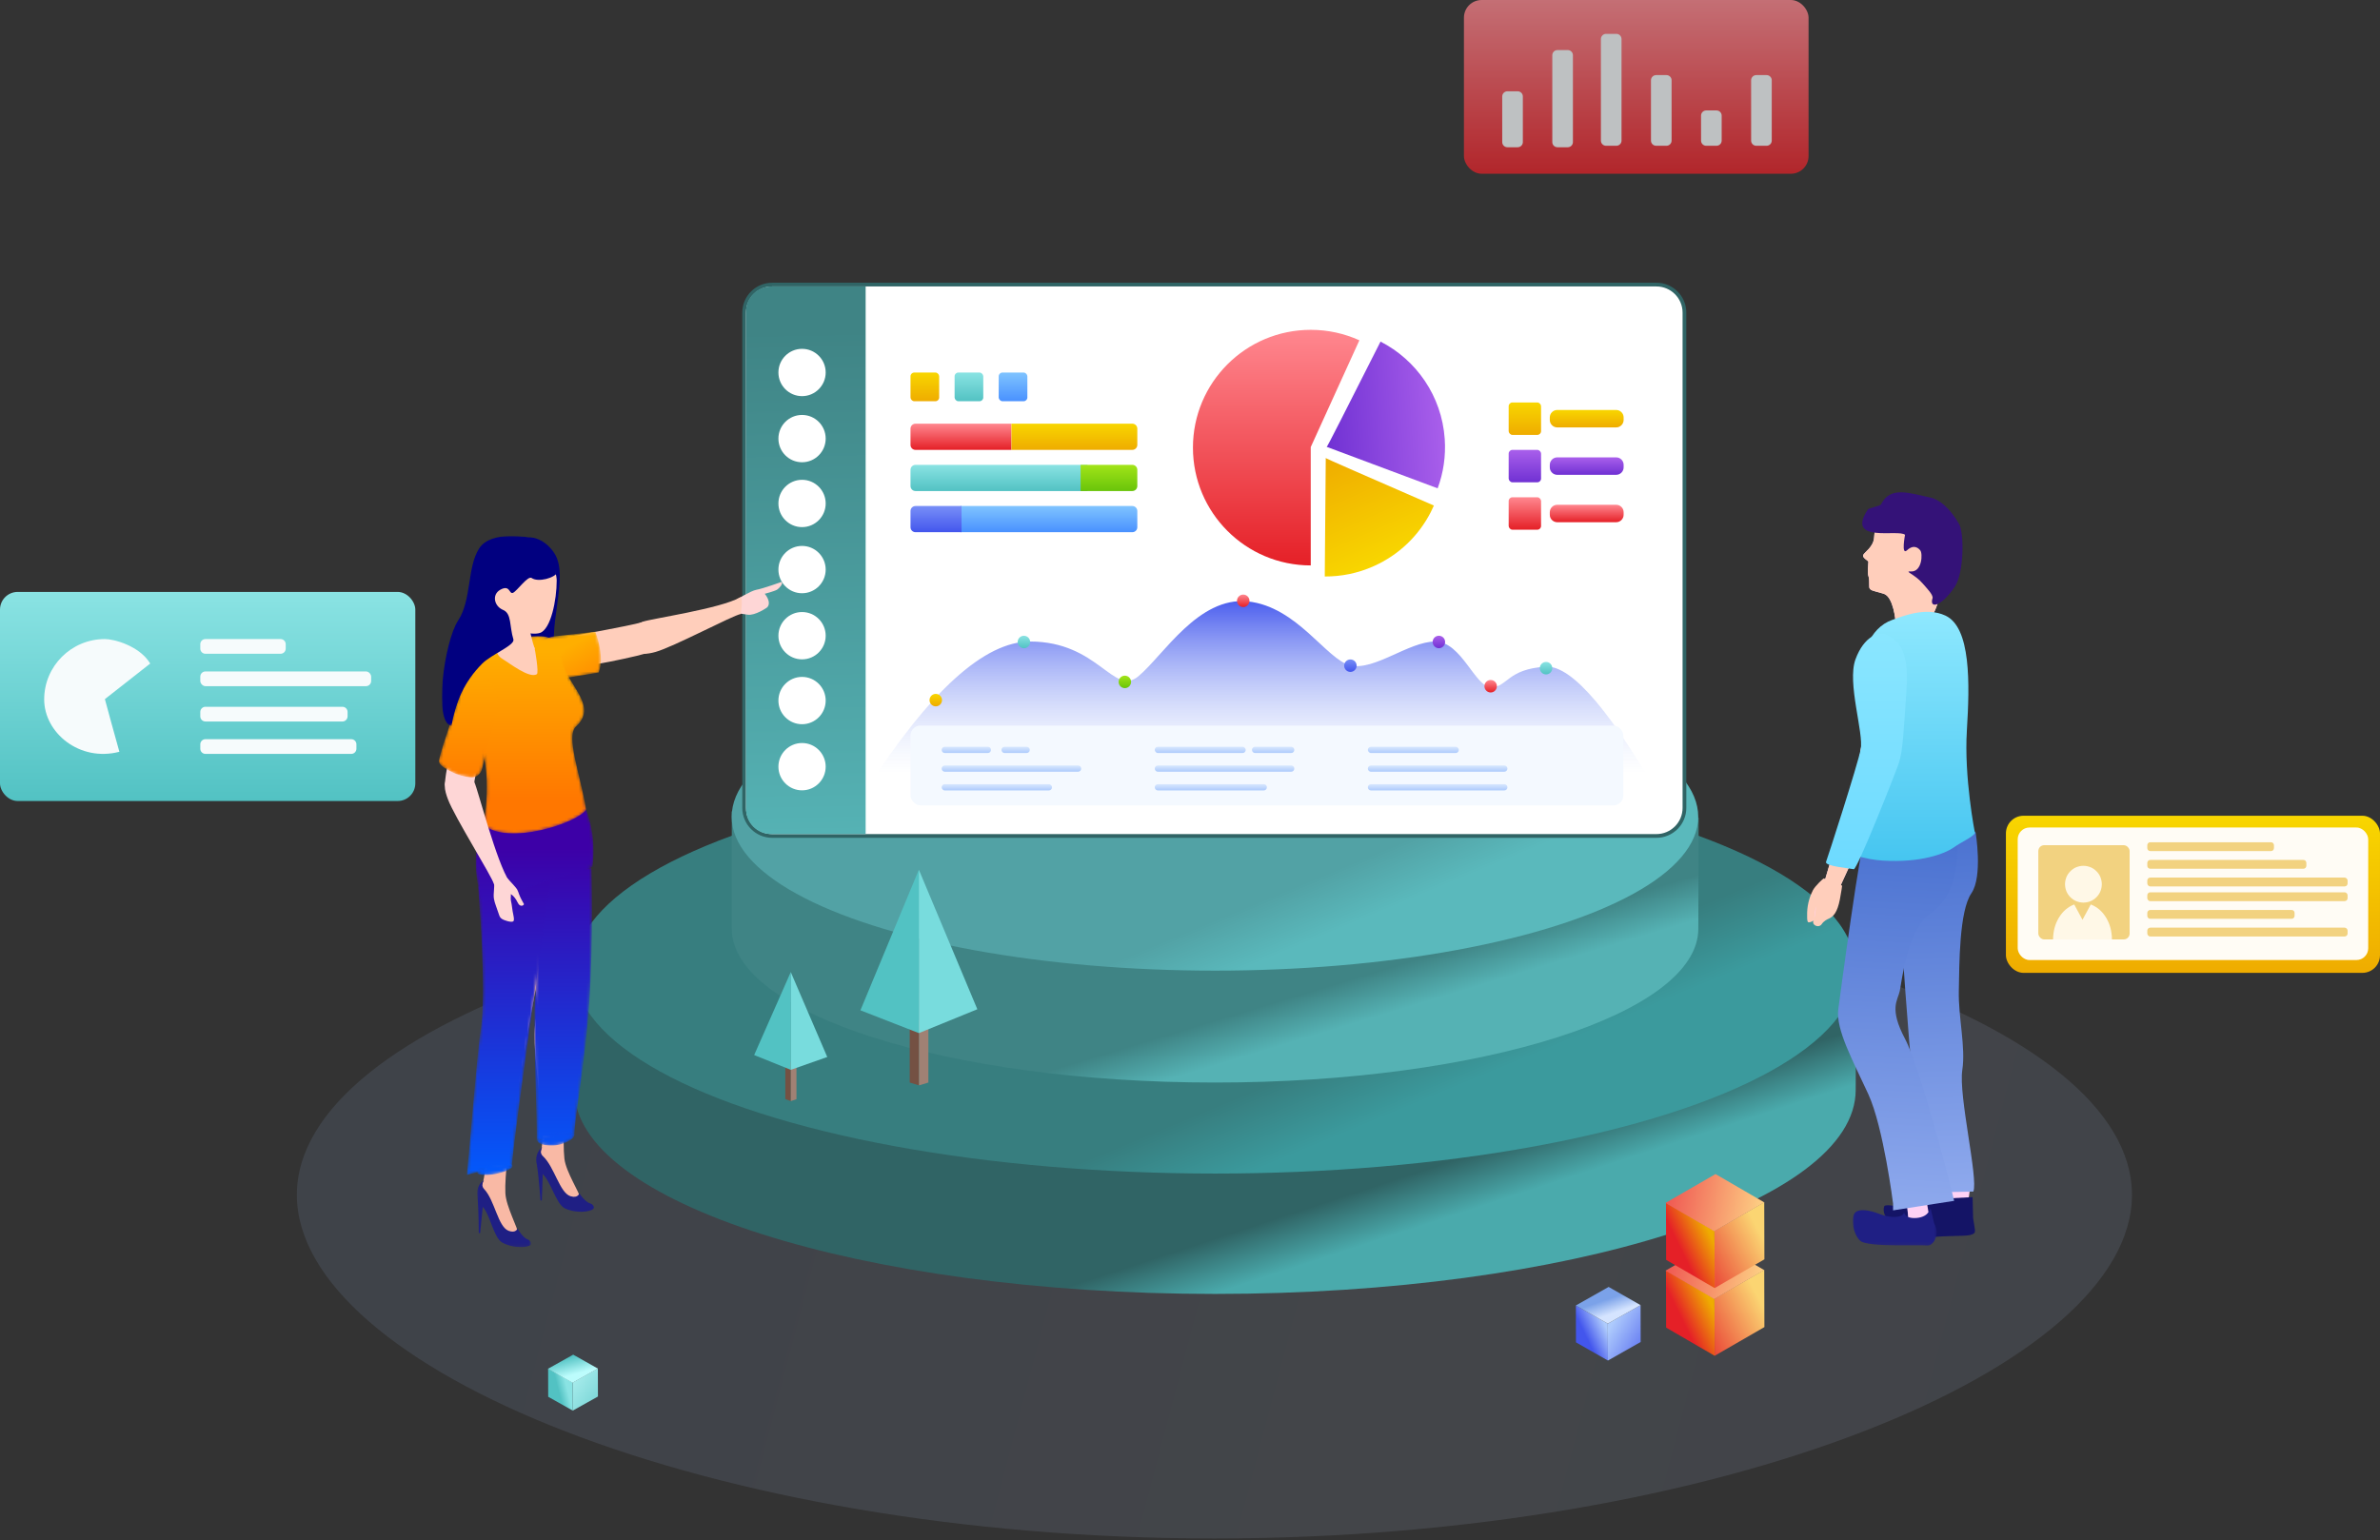 <?xml version="1.0" encoding="UTF-8"?>
<svg width="808px" height="523px" viewBox="0 0 808 523" version="1.1" xmlns="http://www.w3.org/2000/svg" xmlns:xlink="http://www.w3.org/1999/xlink">
    <rect x="0" y="0" width="808" height="523" fill="#333333" stroke="none"/>
    <title>编组 4</title>
    <defs>
        <linearGradient x1="12.145%" y1="46.829%" x2="96.616%" y2="54.776%" id="linearGradient-1">
            <stop stop-color="#A9C9FF" offset="0%"></stop>
            <stop stop-color="#CCDFFF" offset="60.127%"></stop>
            <stop stop-color="#BBD3FF" offset="100%"></stop>
        </linearGradient>
        <linearGradient x1="88.209%" y1="53.445%" x2="80.334%" y2="46.967%" id="linearGradient-2">
            <stop stop-color="#4AAAAC" offset="0%"></stop>
            <stop stop-color="#306465" offset="100%"></stop>
        </linearGradient>
        <linearGradient x1="88.668%" y1="53.234%" x2="79.13%" y2="45.872%" id="linearGradient-3">
            <stop stop-color="#3B9A9D" offset="0%"></stop>
            <stop stop-color="#377E7F" offset="100%"></stop>
        </linearGradient>
        <linearGradient x1="88.367%" y1="54.208%" x2="80.371%" y2="46.467%" id="linearGradient-4">
            <stop stop-color="#55B2B4" offset="0%"></stop>
            <stop stop-color="#3F8485" offset="100%"></stop>
        </linearGradient>
        <linearGradient x1="88.668%" y1="53.234%" x2="79.13%" y2="45.872%" id="linearGradient-5">
            <stop stop-color="#5AB9BC" offset="0%"></stop>
            <stop stop-color="#52A2A5" offset="100%"></stop>
        </linearGradient>
        <linearGradient x1="51.83%" y1="100%" x2="51.449%" y2="8.016%" id="linearGradient-6">
            <stop stop-color="#55B2B4" offset="0%"></stop>
            <stop stop-color="#3F8485" offset="100%"></stop>
        </linearGradient>
        <linearGradient x1="50%" y1="0%" x2="50%" y2="100%" id="linearGradient-7">
            <stop stop-color="#F8D600" offset="0%"></stop>
            <stop stop-color="#EFAC00" offset="100%"></stop>
        </linearGradient>
        <linearGradient x1="50%" y1="0%" x2="50%" y2="100%" id="linearGradient-8">
            <stop stop-color="#A95FEB" offset="0%"></stop>
            <stop stop-color="#7031D3" offset="100%"></stop>
        </linearGradient>
        <linearGradient x1="50%" y1="0%" x2="50%" y2="100%" id="linearGradient-9">
            <stop stop-color="#F8D600" offset="0%"></stop>
            <stop stop-color="#EFAC00" offset="100%"></stop>
        </linearGradient>
        <linearGradient x1="50%" y1="0%" x2="50%" y2="100%" id="linearGradient-10">
            <stop stop-color="#F8D600" offset="0%"></stop>
            <stop stop-color="#EFAC00" offset="100%"></stop>
        </linearGradient>
        <linearGradient x1="50%" y1="0%" x2="50%" y2="100%" id="linearGradient-11">
            <stop stop-color="#A95FEB" offset="0%"></stop>
            <stop stop-color="#7031D3" offset="100%"></stop>
        </linearGradient>
        <linearGradient x1="50%" y1="0%" x2="50%" y2="100%" id="linearGradient-12">
            <stop stop-color="#8AE3E3" offset="0%"></stop>
            <stop stop-color="#52C2C3" offset="100%"></stop>
        </linearGradient>
        <linearGradient x1="50%" y1="0%" x2="50%" y2="100%" id="linearGradient-13">
            <stop stop-color="#FF878F" offset="0%"></stop>
            <stop stop-color="#E52027" offset="100%"></stop>
        </linearGradient>
        <linearGradient x1="50%" y1="0%" x2="50%" y2="100%" id="linearGradient-14">
            <stop stop-color="#FF878F" offset="0%"></stop>
            <stop stop-color="#E52027" offset="100%"></stop>
        </linearGradient>
        <linearGradient x1="50%" y1="0%" x2="50%" y2="100%" id="linearGradient-15">
            <stop stop-color="#80C4FF" offset="0%"></stop>
            <stop stop-color="#4991FF" offset="100%"></stop>
        </linearGradient>
        <linearGradient x1="50%" y1="0%" x2="50%" y2="100%" id="linearGradient-16">
            <stop stop-color="#FF878F" offset="0%"></stop>
            <stop stop-color="#E52027" offset="100%"></stop>
        </linearGradient>
        <linearGradient x1="50%" y1="0%" x2="50%" y2="100%" id="linearGradient-17">
            <stop stop-color="#8AE3E3" offset="0%"></stop>
            <stop stop-color="#52C2C3" offset="100%"></stop>
        </linearGradient>
        <linearGradient x1="50%" y1="0%" x2="50%" y2="100%" id="linearGradient-18">
            <stop stop-color="#F8D600" offset="0%"></stop>
            <stop stop-color="#EFAC00" offset="100%"></stop>
        </linearGradient>
        <linearGradient x1="50%" y1="0%" x2="50%" y2="100%" id="linearGradient-19">
            <stop stop-color="#A2E418" offset="0%"></stop>
            <stop stop-color="#69C40A" offset="100%"></stop>
        </linearGradient>
        <linearGradient x1="50%" y1="0%" x2="50%" y2="100%" id="linearGradient-20">
            <stop stop-color="#80C4FF" offset="0%"></stop>
            <stop stop-color="#4991FF" offset="100%"></stop>
        </linearGradient>
        <linearGradient x1="50%" y1="0%" x2="50%" y2="100%" id="linearGradient-21">
            <stop stop-color="#788FF7" offset="0%"></stop>
            <stop stop-color="#4356ED" offset="100%"></stop>
        </linearGradient>
        <linearGradient x1="50%" y1="0%" x2="50%" y2="100%" id="linearGradient-22">
            <stop stop-color="#FF878F" offset="0%"></stop>
            <stop stop-color="#E52027" offset="100%"></stop>
        </linearGradient>
        <linearGradient x1="50%" y1="0%" x2="50%" y2="100%" id="linearGradient-23">
            <stop stop-color="#A95FEB" offset="0%"></stop>
            <stop stop-color="#7031D3" offset="100%"></stop>
        </linearGradient>
        <linearGradient x1="50%" y1="0%" x2="50%" y2="100%" id="linearGradient-24">
            <stop stop-color="#F8D600" offset="0%"></stop>
            <stop stop-color="#EFAC00" offset="100%"></stop>
        </linearGradient>
        <linearGradient x1="50%" y1="0%" x2="50%" y2="84.041%" id="linearGradient-25">
            <stop stop-color="#4356ED" offset="0%"></stop>
            <stop stop-color="#C5D7FB" stop-opacity="0" offset="100%"></stop>
        </linearGradient>
        <linearGradient x1="50%" y1="0%" x2="50%" y2="100%" id="linearGradient-26">
            <stop stop-color="#F8D600" offset="0%"></stop>
            <stop stop-color="#EFAC00" offset="100%"></stop>
        </linearGradient>
        <linearGradient x1="50%" y1="0%" x2="50%" y2="100%" id="linearGradient-27">
            <stop stop-color="#8AE3E3" offset="0%"></stop>
            <stop stop-color="#52C2C3" offset="100%"></stop>
        </linearGradient>
        <linearGradient x1="50%" y1="0%" x2="50%" y2="100%" id="linearGradient-28">
            <stop stop-color="#A2E418" offset="0%"></stop>
            <stop stop-color="#69C40A" offset="100%"></stop>
        </linearGradient>
        <linearGradient x1="50%" y1="0%" x2="50%" y2="100%" id="linearGradient-29">
            <stop stop-color="#FF878F" offset="0%"></stop>
            <stop stop-color="#E52027" offset="100%"></stop>
        </linearGradient>
        <linearGradient x1="50%" y1="0%" x2="50%" y2="100%" id="linearGradient-30">
            <stop stop-color="#788FF7" offset="0%"></stop>
            <stop stop-color="#4356ED" offset="100%"></stop>
        </linearGradient>
        <linearGradient x1="50%" y1="0%" x2="50%" y2="100%" id="linearGradient-31">
            <stop stop-color="#A95FEB" offset="0%"></stop>
            <stop stop-color="#7031D3" offset="100%"></stop>
        </linearGradient>
        <linearGradient x1="50%" y1="0%" x2="50%" y2="100%" id="linearGradient-32">
            <stop stop-color="#D7E7FE" offset="0%"></stop>
            <stop stop-color="#AECBFC" offset="100%"></stop>
        </linearGradient>
        <linearGradient x1="50%" y1="0%" x2="50%" y2="100%" id="linearGradient-33">
            <stop stop-color="#D7E7FE" offset="0%"></stop>
            <stop stop-color="#AECBFC" offset="100%"></stop>
        </linearGradient>
        <linearGradient x1="50%" y1="0%" x2="50%" y2="100%" id="linearGradient-34">
            <stop stop-color="#D7E7FE" offset="0%"></stop>
            <stop stop-color="#AECBFC" offset="100%"></stop>
        </linearGradient>
        <linearGradient x1="50%" y1="0%" x2="50%" y2="100%" id="linearGradient-35">
            <stop stop-color="#D7E7FE" offset="0%"></stop>
            <stop stop-color="#AECBFC" offset="100%"></stop>
        </linearGradient>
        <linearGradient x1="50%" y1="0%" x2="50%" y2="100%" id="linearGradient-36">
            <stop stop-color="#D7E7FE" offset="0%"></stop>
            <stop stop-color="#AECBFC" offset="100%"></stop>
        </linearGradient>
        <linearGradient x1="50%" y1="0%" x2="50%" y2="100%" id="linearGradient-37">
            <stop stop-color="#D7E7FE" offset="0%"></stop>
            <stop stop-color="#AECBFC" offset="100%"></stop>
        </linearGradient>
        <linearGradient x1="50%" y1="0%" x2="50%" y2="100%" id="linearGradient-38">
            <stop stop-color="#D7E7FE" offset="0%"></stop>
            <stop stop-color="#AECBFC" offset="100%"></stop>
        </linearGradient>
        <linearGradient x1="50%" y1="0%" x2="50%" y2="100%" id="linearGradient-39">
            <stop stop-color="#8AE3E3" offset="0%"></stop>
            <stop stop-color="#52C2C3" offset="100%"></stop>
        </linearGradient>
        <linearGradient x1="50%" y1="0%" x2="50%" y2="100%" id="linearGradient-40">
            <stop stop-color="#FF878F" offset="0%"></stop>
            <stop stop-color="#E52027" offset="100%"></stop>
        </linearGradient>
        <polygon id="path-41" points="0 0 18.288 0 18.288 22.834 0 22.834"></polygon>
        <path d="M7.093,1.655 C5.396,1.911 2.32,3.871 1.287,5.341 L1.287,5.341 C0.254,6.813 -0.182,8.629 0.07,10.56 L0.07,10.56 C0.111,10.877 0.174,11.186 0.251,11.484 L0.251,11.484 C1.12,14.783 4.161,16.93 7.338,16.427 L7.338,16.427 C11.195,15.817 22.756,13.876 22.756,13.876 L22.756,13.876 C24.944,8.231 21.611,0 21.611,0 L21.611,0 L7.093,1.655 Z" id="path-43"></path>
        <linearGradient x1="42.031%" y1="37.617%" x2="117.116%" y2="131.296%" id="linearGradient-45">
            <stop stop-color="#FFAE00" offset="0%"></stop>
            <stop stop-color="#FF7700" offset="100%"></stop>
        </linearGradient>
        <path d="M3.153,52.03 C2.351,58.912 3.984,96.199 3.702,100.5 L3.702,100.5 C6.208,99.496 15.072,98.244 16.474,98.406 L16.474,98.406 C16.639,92.362 20.208,73.709 21.552,53.634 L21.552,53.634 C23.048,31.308 22.326,7.698 22.326,7.698 L22.326,7.698 L0.04,0 C-0.506,0.679 4.695,38.817 3.153,52.03" id="path-46"></path>
        <linearGradient x1="49.999%" y1="1.872%" x2="49.999%" y2="115.821%" id="linearGradient-48">
            <stop stop-color="#3D00A7" offset="0%"></stop>
            <stop stop-color="#005DFF" offset="100%"></stop>
        </linearGradient>
        <path d="M0.001,3.246 C-0.028,3.901 0.636,4.447 2.008,4.721 L2.008,4.721 C4.746,5.27 7.496,5.065 10.328,3.604 L10.328,3.604 C11.203,3.152 11.812,2.686 12.153,2.244 L12.153,2.244 C12.258,2.109 12.339,1.981 12.396,1.853 L12.396,1.853 C12.46,1.712 12.492,1.574 12.498,1.443 L12.498,1.443 C12.507,1.23 12.495,0.98 12.316,0.855 L12.316,0.855 C11.436,0.241 10.316,0 9.109,0 L9.109,0 C5.049,0 0.023,2.737 0.001,3.246" id="path-49"></path>
        <linearGradient x1="50%" y1="-1530.195%" x2="50%" y2="332.464%" id="linearGradient-51">
            <stop stop-color="#3D00A7" offset="0%"></stop>
            <stop stop-color="#005DFF" offset="100%"></stop>
        </linearGradient>
        <path d="M3.791,2 C3.791,2 6.846,37.698 4.676,50.764 L4.676,50.764 C3.549,57.569 0.592,94.64 0,100 L0,100 C2.544,99.136 13.879,96.789 15.266,97.021 L15.266,97.021 C16.224,84.343 28.5,0 28.5,0 L28.5,0 L3.791,2 Z" id="path-52"></path>
        <linearGradient x1="50.001%" y1="-9.171%" x2="50.001%" y2="105.023%" id="linearGradient-54">
            <stop stop-color="#3D00A7" offset="0%"></stop>
            <stop stop-color="#005DFF" offset="100%"></stop>
        </linearGradient>
        <path d="M6.116,0.291 C5.588,0.382 5.058,0.493 4.541,0.621 L4.541,0.621 C4.467,0.641 4.389,0.661 4.317,0.681 L4.317,0.681 C4.034,0.753 3.757,0.831 3.492,0.914 L3.492,0.914 C2.848,1.113 2.248,1.334 1.722,1.579 L1.722,1.579 C0.561,2.119 -0.012,2.654 0,3.086 L0,3.086 C0.013,3.513 0.611,3.836 1.794,3.955 L1.794,3.955 C4.153,4.187 7.956,3.499 10.278,2.42 L10.278,2.42 C10.998,2.087 11.492,1.756 11.754,1.454 L11.754,1.454 C11.836,1.361 11.897,1.273 11.937,1.186 L11.937,1.186 C11.982,1.09 12.001,1.001 12,0.915 L12,0.915 C11.996,0.778 11.937,0.654 11.811,0.542 L11.811,0.542 C11.698,0.439 11.536,0.347 11.322,0.27 L11.322,0.27 C11.28,0.253 11.239,0.241 11.19,0.227 L11.19,0.227 C10.931,0.143 10.599,0.086 10.206,0.045 L10.206,0.045 C9.898,0.015 9.564,0 9.214,0 L9.214,0 C8.27,0 7.196,0.104 6.116,0.291" id="path-55"></path>
        <linearGradient x1="50.003%" y1="-2517.284%" x2="50.003%" y2="196.526%" id="linearGradient-57">
            <stop stop-color="#3D00A7" offset="0%"></stop>
            <stop stop-color="#005DFF" offset="100%"></stop>
        </linearGradient>
        <path d="M4.425,9.093 C4,19.253 -3.654,24.064 2.19,44.5 L2.19,44.5 L39.635,32.396 C40.795,23.504 39.467,12.58 31.609,2.394 L31.609,2.394 C30.319,0.724 27.409,0 23.952,0 L23.952,0 C15.812,0 4.637,4.009 4.425,9.093" id="path-58"></path>
        <linearGradient x1="50%" y1="58.102%" x2="50%" y2="316.774%" id="linearGradient-60">
            <stop stop-color="#3D00A7" offset="0%"></stop>
            <stop stop-color="#005DFF" offset="100%"></stop>
        </linearGradient>
        <path d="M21.744,0.276 C13.132,1.321 0.958,10.241 0.06,19.601 L0.06,19.601 C-0.476,25.166 2.68,29.887 5.035,34.522 L5.035,34.522 C10.825,45.905 7.093,64.089 7.093,64.089 L7.093,64.089 C15.485,71.233 38.975,63.554 42,58.913 L42,58.913 C40.019,46.796 34.944,33.972 38.585,30.658 L38.585,30.658 C46.011,23.905 36.166,17.088 34.305,9.68 L34.305,9.68 C32.656,3.119 32.118,0 25.65,0 L25.65,0 C24.535,0 23.246,0.093 21.744,0.276" id="path-61"></path>
        <linearGradient x1="49.998%" y1="7.379%" x2="49.998%" y2="78.473%" id="linearGradient-63">
            <stop stop-color="#FFAE00" offset="0%"></stop>
            <stop stop-color="#FF7700" offset="100%"></stop>
        </linearGradient>
        <path d="M7.282,5.134 C6.573,8.264 1.299,22.326 0.034,28.073 L0.034,28.073 C0.01,28.179 0,28.282 0,28.385 L0,28.385 L0,28.403 C0.02,30.018 2.794,31.27 4.212,32.046 L4.212,32.046 C6.302,33.189 8.732,33.724 10.635,33.971 L10.635,33.971 C12.471,34.209 14.196,32.981 14.676,31.062 L14.676,31.062 L19.859,10.348 C20.266,8.593 19.745,4.867 18.882,3.319 L18.882,3.319 C18.017,1.767 16.645,0.672 14.918,0.206 L14.918,0.206 C14.637,0.129 14.354,0.073 14.072,0.041 L14.072,0.041 C13.843,0.015 13.614,0.001 13.388,0 L13.388,0 C10.543,0 7.975,2.092 7.282,5.134" id="path-64"></path>
        <linearGradient x1="50%" y1="-22.765%" x2="50%" y2="117.638%" id="linearGradient-66">
            <stop stop-color="#FFAE00" offset="0%"></stop>
            <stop stop-color="#FF7700" offset="100%"></stop>
        </linearGradient>
        <polygon id="path-67" points="0 0 39.5 0 39.5 64.5 0 64.5"></polygon>
        <polygon id="path-69" points="0 0 28.5 0 28.5 12.857 0 12.857"></polygon>
        <linearGradient x1="51.35%" y1="100%" x2="50.762%" y2="0%" id="linearGradient-71">
            <stop stop-color="#8EA9ED" offset="0%"></stop>
            <stop stop-color="#476FCF" offset="100%"></stop>
        </linearGradient>
        <path d="M32.05,144.915 C31.555,148.194 34.855,189.866 35.566,196.638 C36.332,203.955 35.549,237.825 35.549,237.825 L56.442,237.444 C58.187,233.073 51.357,204.804 52.693,196.163 C53.889,188.421 51.326,178.341 51.512,169.296 C51.695,160.247 51.617,142.238 55.785,136.142 C59.711,130.396 57.221,115.538 57.221,115.538 C57.221,115.538 53.049,110.913 49.801,108.906 C48.365,108.018 53.325,114.728 52.011,114.728 C50.488,114.728 48.941,115.141 47.13,115.538 C38.062,117.516 32.546,141.636 32.05,144.915 Z" id="path-72"></path>
        <linearGradient x1="49.279%" y1="100%" x2="51.005%" y2="2.697%" id="linearGradient-74">
            <stop stop-color="#8EA9ED" offset="0%"></stop>
            <stop stop-color="#476FCF" offset="100%"></stop>
        </linearGradient>
        <path d="M45.458,106.825 C43.762,106.836 41.578,106.962 38.881,106.975 C31.397,107.012 22.314,112.196 20.43,113.681 C18.547,115.167 10.588,175.568 10.588,175.568 C9.707,182.491 15.614,193.089 20.782,204.361 C25.95,215.631 29.192,241.546 29.192,241.546 L29.192,243.825 C29.192,243.825 36.102,242.748 49.921,240.594 C49.646,238.945 38.704,195.908 33.236,185.55 C27.768,175.195 30.753,172.613 31.455,169.374 C32.16,166.135 33.989,148.369 41.854,143.024 C55.072,134.042 50.104,112.145 50.001,109.092 C49.938,107.248 48.625,106.845 45.945,106.825 L45.458,106.825 Z" id="path-75"></path>
        <linearGradient x1="50%" y1="0%" x2="50%" y2="100%" id="linearGradient-77">
            <stop stop-color="#90E9FF" offset="0%"></stop>
            <stop stop-color="#45C5F0" offset="100%"></stop>
        </linearGradient>
        <path d="M46.682,112.66 C37.371,114.703 31.707,139.585 31.199,142.97 L31.199,142.97 C30.69,146.352 30.562,174.113 30.562,174.113 L30.562,174.113 C29.955,180.839 34.019,188.785 34.809,196.332 L34.809,196.332 C35.595,203.88 34.791,238.825 34.791,238.825 L34.791,238.825 L56.244,238.432 C58.036,233.92 51.022,204.757 52.392,195.841 L52.392,195.841 C53.62,187.854 50.99,177.454 51.18,168.122 L51.18,168.122 C51.369,158.788 50.605,148.907 54.884,142.619 L54.884,142.619 C58.809,136.849 59.468,126.24 59.5,125.679 L59.5,125.679 L59.5,125.618 C59.475,124.927 59.065,115.057 55.847,113.058 L55.847,113.058 C54.372,112.141 53.041,111.825 51.694,111.825 L51.694,111.825 C50.13,111.825 48.542,112.252 46.682,112.66" id="path-78"></path>
        <linearGradient x1="50%" y1="0%" x2="50%" y2="100%" id="linearGradient-80">
            <stop stop-color="#8AE6FF" offset="0%"></stop>
            <stop stop-color="#6DDAFF" offset="100%"></stop>
        </linearGradient>
        <linearGradient x1="83.65%" y1="27.007%" x2="-21.987%" y2="120.14%" id="linearGradient-81">
            <stop stop-color="#FBD572" offset="0%"></stop>
            <stop stop-color="#E52027" offset="100%"></stop>
        </linearGradient>
        <linearGradient x1="82.401%" y1="27.007%" x2="38.719%" y2="64.486%" id="linearGradient-82">
            <stop stop-color="#EFAC00" offset="0%"></stop>
            <stop stop-color="#E52027" offset="100%"></stop>
        </linearGradient>
        <linearGradient x1="109.353%" y1="62.972%" x2="-16.11%" y2="50%" id="linearGradient-83">
            <stop stop-color="#FFDE8A" offset="0%"></stop>
            <stop stop-color="#ED444A" offset="100%"></stop>
        </linearGradient>
        <linearGradient x1="50%" y1="0%" x2="169.98%" y2="151.452%" id="linearGradient-84">
            <stop stop-color="#A3EAEA" offset="0%"></stop>
            <stop stop-color="#52C2C3" offset="100%"></stop>
        </linearGradient>
        <linearGradient x1="72.592%" y1="36.381%" x2="40.976%" y2="50%" id="linearGradient-85">
            <stop stop-color="#8AE3E3" offset="0%"></stop>
            <stop stop-color="#52C2C3" offset="100%"></stop>
        </linearGradient>
        <linearGradient x1="62.367%" y1="65.771%" x2="35.356%" y2="11.318%" id="linearGradient-86">
            <stop stop-color="#BCFCFC" offset="0%"></stop>
            <stop stop-color="#52C2C3" offset="100%"></stop>
        </linearGradient>
        <linearGradient x1="24.233%" y1="21.669%" x2="123.479%" y2="119.599%" id="linearGradient-87">
            <stop stop-color="#AECBFC" offset="0%"></stop>
            <stop stop-color="#4356ED" offset="100%"></stop>
            <stop stop-color="#5487E2" offset="100%"></stop>
        </linearGradient>
        <linearGradient x1="83.707%" y1="27.007%" x2="38.264%" y2="64.486%" id="linearGradient-88">
            <stop stop-color="#AECBFC" offset="0%"></stop>
            <stop stop-color="#4356ED" offset="100%"></stop>
        </linearGradient>
        <linearGradient x1="67.471%" y1="66.123%" x2="47.913%" y2="33.877%" id="linearGradient-89">
            <stop stop-color="#D5E4FF" offset="0%"></stop>
            <stop stop-color="#7BA2E9" offset="100%"></stop>
        </linearGradient>
        <linearGradient x1="50%" y1="0%" x2="50%" y2="100%" id="linearGradient-90">
            <stop stop-color="#F8D600" offset="0%"></stop>
            <stop stop-color="#EFAC00" offset="100%"></stop>
        </linearGradient>
    </defs>
    <g id="页面-1" stroke="none" stroke-width="1" fill="none" fill-rule="evenodd">
        <g id="功能备份-7" transform="translate(-198, -329)">
            <g id="编组-4" transform="translate(198, 329)">
                <path d="M412.291,522.414 C584.327,522.414 723.791,464.43 723.791,405.75 C723.791,347.07 584.327,299.5 412.291,299.5 C240.254,299.5 100.791,347.07 100.791,405.75 C100.791,464.43 240.254,522.414 412.291,522.414 Z" id="椭圆形" fill="url(#linearGradient-1)" opacity="0.108"></path>
                <path d="M412.5,439.376 C532.622,439.376 630,408.371 630,370.126 C630,361.346 630.047,347.986 630.141,330.046 L412.5,323 L195,327.184 C194.919,356.023 194.919,370.337 195,370.126 C195,408.371 292.378,439.376 412.5,439.376 Z" id="椭圆形备份" fill="url(#linearGradient-2)"></path>
                <ellipse id="椭圆形" fill="url(#linearGradient-3)" cx="412.5" cy="329.25" rx="217.5" ry="69.25"></ellipse>
                <path d="M412.508,367.597 C503.121,367.597 576.577,344.21 576.577,315.359 C576.577,308.737 576.612,296.18 576.683,277.69 L412.508,272.375 L248.439,275.531 C248.439,282.85 248.439,296.126 248.439,315.359 C248.439,344.21 321.895,367.597 412.508,367.597 Z" id="椭圆形备份-2" fill="url(#linearGradient-4)"></path>
                <ellipse id="椭圆形备份-3" fill="url(#linearGradient-5)" cx="412.475" cy="277.359" rx="164.069" ry="52.238"></ellipse>
                <g id="编组-9" transform="translate(252, 96)">
                    <path d="M310.336,0.635 C312.967,0.635 315.349,1.702 317.074,3.426 C318.798,5.151 319.865,7.533 319.865,10.164 L319.865,178.336 C319.865,180.967 318.798,183.349 317.074,185.074 C315.349,186.798 312.967,187.865 310.336,187.865 L10.164,187.865 C7.533,187.865 5.151,186.798 3.426,185.074 C1.702,183.349 0.635,180.967 0.635,178.336 L0.635,10.164 C0.635,7.533 1.702,5.151 3.426,3.426 C5.151,1.702 7.533,0.635 10.164,0.635 Z" id="矩形备份-14" stroke="#306465" stroke-width="1.27" fill="#FFFFFF"></path>
                    <path d="M9.739,1.271 L41.884,1.271 L41.884,1.271 L41.884,187.229 L9.739,187.229 C5.061,187.229 1.269,183.437 1.269,178.759 L1.269,9.741 C1.269,5.063 5.061,1.271 9.739,1.271 Z" id="矩形备份-14" fill="url(#linearGradient-6)"></path>
                    <path d="M276.69,43.207 L296.675,43.207 C298.078,43.207 299.216,44.344 299.216,45.748 L299.216,46.596 C299.216,47.999 298.078,49.137 296.675,49.137 L276.69,49.137 C275.286,49.137 274.149,47.999 274.149,46.596 L274.149,45.748 C274.149,44.344 275.286,43.207 276.69,43.207 Z" id="矩形备份-36" fill="url(#linearGradient-7)"></path>
                    <path d="M276.69,59.303 L296.675,59.303 C298.078,59.303 299.216,60.441 299.216,61.844 L299.216,62.693 C299.216,64.096 298.078,65.234 296.675,65.234 L276.69,65.234 C275.286,65.234 274.149,64.096 274.149,62.693 L274.149,61.844 C274.149,60.441 275.286,59.303 276.69,59.303 Z" id="矩形备份-37" fill="url(#linearGradient-8)"></path>
                    <rect id="矩形备份-35" fill="url(#linearGradient-9)" x="260.187" y="40.665" width="11" height="11.013" rx="1.27"></rect>
                    <rect id="矩形备份-41" fill="url(#linearGradient-10)" x="57.114" y="30.499" width="9.731" height="9.743" rx="1.27"></rect>
                    <rect id="矩形备份-38" fill="url(#linearGradient-11)" x="260.187" y="56.762" width="11" height="11.013" rx="1.27"></rect>
                    <rect id="矩形备份-42" fill="url(#linearGradient-12)" x="72.084" y="30.499" width="9.731" height="9.743" rx="1.27"></rect>
                    <path d="M276.69,75.4 L296.675,75.4 C298.078,75.4 299.216,76.538 299.216,77.941 L299.216,78.789 C299.216,80.193 298.078,81.33 296.675,81.33 L276.69,81.33 C275.286,81.33 274.149,80.193 274.149,78.789 L274.149,77.941 C274.149,76.538 275.286,75.4 276.69,75.4 Z" id="矩形备份-40" fill="url(#linearGradient-13)"></path>
                    <rect id="矩形备份-39" fill="url(#linearGradient-14)" x="260.187" y="72.858" width="11" height="11.013" rx="1.27"></rect>
                    <rect id="矩形备份-43" fill="url(#linearGradient-15)" x="87.055" y="30.499" width="9.731" height="9.743" rx="1.27"></rect>
                    <path d="M58.808,47.866 L91.383,47.866 L91.383,47.866 L91.383,56.762 L58.808,56.762 C57.873,56.762 57.114,56.003 57.114,55.068 L57.114,49.56 C57.114,48.625 57.873,47.866 58.808,47.866 Z" id="矩形备份-29" fill="url(#linearGradient-16)"></path>
                    <path d="M58.808,61.845 L117.173,61.845 L117.173,61.845 L117.173,70.74 L58.808,70.74 C57.873,70.74 57.114,69.982 57.114,69.046 L57.114,63.539 C57.114,62.603 57.873,61.845 58.808,61.845 Z" id="矩形备份-31" fill="url(#linearGradient-17)"></path>
                    <path d="M91.383,47.866 L132.419,47.866 C133.354,47.866 134.113,48.625 134.113,49.56 L134.113,55.068 C134.113,56.003 133.354,56.762 132.419,56.762 L91.383,56.762 L91.383,56.762 L91.383,47.866 Z" id="矩形备份-30" fill="url(#linearGradient-18)"></path>
                    <path d="M114.863,61.845 L132.419,61.845 C133.354,61.845 134.113,62.603 134.113,63.539 L134.113,69.046 C134.113,69.982 133.354,70.74 132.419,70.74 L114.863,70.74 L114.863,70.74 L114.863,61.845 Z" id="矩形备份-32" fill="url(#linearGradient-19)"></path>
                    <path d="M74.054,75.824 L132.419,75.824 C133.354,75.824 134.113,76.582 134.113,77.518 L134.113,83.025 C134.113,83.961 133.354,84.719 132.419,84.719 L74.054,84.719 L74.054,84.719 L74.054,75.824 Z" id="矩形备份-34" fill="url(#linearGradient-20)"></path>
                    <path d="M58.808,75.824 L74.439,75.824 L74.439,75.824 L74.439,84.719 L58.808,84.719 C57.873,84.719 57.114,83.961 57.114,83.025 L57.114,77.518 C57.114,76.582 57.873,75.824 58.808,75.824 Z" id="矩形备份-33" fill="url(#linearGradient-21)"></path>
                    <g id="编组-7" transform="translate(153, 16)">
                        <path d="M39.995,80 C39.995,73.606 39.995,60.209 39.995,39.807 C39.995,39.807 45.496,27.723 56.5,3.554 C51.468,1.271 45.88,0 39.995,0 C17.906,0 0,17.909 0,40 C0,62.091 17.906,80 39.995,80 Z" id="椭圆形" fill="url(#linearGradient-22)"></path>
                        <path d="M73.754,49.593 L73.754,49.399 C73.754,49.399 79.286,37.264 90.349,12.994 C85.289,10.7 79.669,9.423 73.751,9.423 C59.13,9.421 46.332,17.212 39.292,28.865 C62.267,42.554 73.754,49.463 73.754,49.593 Z" id="椭圆形" fill="url(#linearGradient-23)" transform="translate(64.821, 29.508) rotate(86) translate(-64.821, -29.508) "></path>
                        <path d="M63.18,79.875 L63.18,79.681 C63.18,79.681 68.713,67.53 79.778,43.229 C74.724,40.936 69.111,39.661 63.199,39.664 C53.695,39.668 44.96,42.975 38.078,48.499 C37.414,49.032 36.767,49.586 36.139,50.159 C54.166,69.84 63.18,79.746 63.18,79.875 Z" id="椭圆形备份-4" fill="url(#linearGradient-24)" transform="translate(57.958, 59.769) rotate(156) translate(-57.958, -59.769) "></path>
                    </g>
                    <path d="M41.919,172.403 C63.599,138.698 82.197,121.845 97.712,121.845 C120.985,121.845 126.056,140.703 134.536,133.597 C143.016,126.491 154.85,106.471 171.631,108.228 C188.411,109.985 198.341,128.042 206.458,129.956 C214.574,131.871 226.278,121.845 235.235,121.845 C244.192,121.845 248.765,137.376 254.265,137.376 C259.764,137.376 259.764,131.066 272.919,130.396 C281.689,129.949 295.19,145.817 313.422,178 L41.919,172.403 Z" id="路径-4" fill="url(#linearGradient-25)"></path>
                    <ellipse id="椭圆形" fill="url(#linearGradient-26)" cx="65.691" cy="141.738" rx="2.115" ry="2.118"></ellipse>
                    <ellipse id="椭圆形备份-5" fill="url(#linearGradient-27)" cx="95.614" cy="121.996" rx="2.115" ry="2.118"></ellipse>
                    <ellipse id="椭圆形备份-18" fill="url(#linearGradient-28)" cx="129.882" cy="135.551" rx="2.115" ry="2.118"></ellipse>
                    <ellipse id="椭圆形备份-19" fill="url(#linearGradient-29)" cx="170.074" cy="108.017" rx="2.115" ry="2.118"></ellipse>
                    <ellipse id="椭圆形备份-29" fill="url(#linearGradient-29)" cx="254.074" cy="137.017" rx="2.115" ry="2.118"></ellipse>
                    <ellipse id="椭圆形备份-20" fill="url(#linearGradient-30)" cx="206.458" cy="130.044" rx="2.115" ry="2.118"></ellipse>
                    <ellipse id="椭圆形备份-21" fill="url(#linearGradient-31)" cx="236.496" cy="121.996" rx="2.115" ry="2.118"></ellipse>
                    <ellipse id="椭圆形备份-22" fill="url(#linearGradient-27)" cx="272.88" cy="130.891" rx="2.115" ry="2.118"></ellipse>
                    <rect id="矩形" fill="#F4F9FF" x="57.114" y="150.376" width="241.996" height="27.11" rx="3.388"></rect>
                    <g id="编组-8" transform="translate(67.691, 157.578)">
                        <path d="M1.059,0 L15.684,0 C16.269,-1.07437653e-16 16.743,0.474 16.743,1.059 C16.743,1.644 16.269,2.118 15.684,2.118 L1.059,2.118 C0.474,2.118 7.16251023e-17,1.644 0,1.059 C-7.16251023e-17,0.474 0.474,3.29482258e-16 1.059,0 Z" id="矩形" fill="url(#linearGradient-32)"></path>
                        <path d="M1.059,6.354 L46.325,6.354 C46.91,6.354 47.384,6.828 47.384,7.413 C47.384,7.998 46.91,8.472 46.325,8.472 L1.059,8.472 C0.474,8.472 7.16251023e-17,7.998 0,7.413 C-7.16251023e-17,6.828 0.474,6.354 1.059,6.354 Z" id="矩形备份-25" fill="url(#linearGradient-33)"></path>
                        <rect id="矩形备份-26" fill="url(#linearGradient-34)" x="0" y="12.708" width="37.469" height="2.118" rx="1.059"></rect>
                        <path d="M21.366,0 L28.861,0 C29.446,-3.29482258e-16 29.92,0.474 29.92,1.059 C29.92,1.644 29.446,2.118 28.861,2.118 L21.366,2.118 C20.781,2.118 20.307,1.644 20.307,1.059 C20.307,0.474 20.781,1.07437653e-16 21.366,0 Z" id="矩形备份-24" fill="url(#linearGradient-35)"></path>
                    </g>
                    <g id="编组-8备份" transform="translate(140.036, 157.578)">
                        <rect id="矩形" fill="url(#linearGradient-36)" x="0" y="0" width="30.884" height="2.118" rx="1.059"></rect>
                        <path d="M1.059,6.354 L46.325,6.354 C46.91,6.354 47.384,6.828 47.384,7.413 C47.384,7.998 46.91,8.472 46.325,8.472 L1.059,8.472 C0.474,8.472 7.16251023e-17,7.998 0,7.413 C-7.16251023e-17,6.828 0.474,6.354 1.059,6.354 Z" id="矩形备份-25" fill="url(#linearGradient-33)"></path>
                        <path d="M1.059,12.708 L37.017,12.708 C37.602,12.708 38.076,13.182 38.076,13.767 C38.076,14.352 37.602,14.826 37.017,14.826 L1.059,14.826 C0.474,14.826 7.16251023e-17,14.352 0,13.767 C-7.16251023e-17,13.182 0.474,12.708 1.059,12.708 Z" id="矩形备份-26" fill="url(#linearGradient-37)"></path>
                        <path d="M34.058,0 L46.325,0 C46.91,-2.69252235e-15 47.384,0.474 47.384,1.059 C47.384,1.644 46.91,2.118 46.325,2.118 L34.058,2.118 C33.474,2.118 32.999,1.644 32.999,1.059 C32.999,0.474 33.474,3.29482258e-16 34.058,0 Z" id="矩形备份-24" fill="url(#linearGradient-38)"></path>
                    </g>
                    <g id="编组-8备份-2" transform="translate(212.381, 157.578)">
                        <rect id="矩形" fill="url(#linearGradient-36)" x="0" y="0" width="30.884" height="2.118" rx="1.059"></rect>
                        <path d="M1.059,6.354 L46.325,6.354 C46.91,6.354 47.384,6.828 47.384,7.413 C47.384,7.998 46.91,8.472 46.325,8.472 L1.059,8.472 C0.474,8.472 7.16251023e-17,7.998 0,7.413 C-7.16251023e-17,6.828 0.474,6.354 1.059,6.354 Z" id="矩形备份-25" fill="url(#linearGradient-33)"></path>
                        <path d="M1.059,12.708 L46.325,12.708 C46.91,12.708 47.384,13.182 47.384,13.767 C47.384,14.352 46.91,14.826 46.325,14.826 L1.059,14.826 C0.474,14.826 7.16251023e-17,14.352 0,13.767 C-7.16251023e-17,13.182 0.474,12.708 1.059,12.708 Z" id="矩形备份-26" fill="url(#linearGradient-33)"></path>
                    </g>
                    <ellipse id="椭圆形" fill="#FFFFFF" cx="20.292" cy="30.484" rx="8.023" ry="8.033"></ellipse>
                    <ellipse id="椭圆形备份-23" fill="#FFFFFF" cx="20.292" cy="52.934" rx="8.023" ry="8.033"></ellipse>
                    <ellipse id="椭圆形备份-24" fill="#FFFFFF" cx="20.292" cy="74.961" rx="8.023" ry="8.033"></ellipse>
                    <ellipse id="椭圆形备份-25" fill="#FFFFFF" cx="20.292" cy="97.412" rx="8.023" ry="8.033"></ellipse>
                    <ellipse id="椭圆形备份-26" fill="#FFFFFF" cx="20.292" cy="119.862" rx="8.023" ry="8.033"></ellipse>
                    <ellipse id="椭圆形备份-27" fill="#FFFFFF" cx="20.292" cy="141.889" rx="8.023" ry="8.033"></ellipse>
                    <ellipse id="椭圆形备份-28" fill="#FFFFFF" cx="20.292" cy="164.34" rx="8.023" ry="8.033"></ellipse>
                </g>
                <g id="编组-11" transform="translate(0, 201)">
                    <rect id="矩形备份-10" fill="url(#linearGradient-39)" x="0" y="0" width="141" height="71" rx="6"></rect>
                    <g id="编组-7备份" transform="translate(15, 16)" fill="#F6FBFC">
                        <path d="M25.529,38.281 C23.357,30.505 21.717,24.545 20.611,20.401 C26.058,16.137 31.187,12.108 36,8.316 C32.316,2.243 23.644,0 20.611,0 C9.228,0 0,9.178 0,20.5 C0,31.822 11.996,41.805 25.529,38.281 Z" id="椭圆形"></path>
                    </g>
                    <path d="M69.75,16 L95.25,16 C96.216,16 97,16.784 97,17.75 L97,19.25 C97,20.216 96.216,21 95.25,21 L69.75,21 C68.784,21 68,20.216 68,19.25 L68,17.75 C68,16.784 68.784,16 69.75,16 Z" id="矩形" fill="#F6FBFC"></path>
                    <rect id="矩形备份-27" fill="#F6FBFC" x="68" y="27" width="58" height="5" rx="1.75"></rect>
                    <path d="M69.75,50 L119.25,50 C120.216,50 121,50.784 121,51.75 L121,53.25 C121,54.216 120.216,55 119.25,55 L69.75,55 C68.784,55 68,54.216 68,53.25 L68,51.75 C68,50.784 68.784,50 69.75,50 Z" id="矩形备份-44" fill="#F6FBFC"></path>
                    <path d="M69.75,39 L116.25,39 C117.216,39 118,39.784 118,40.75 L118,42.25 C118,43.216 117.216,44 116.25,44 L69.75,44 C68.784,44 68,43.216 68,42.25 L68,40.75 C68,39.784 68.784,39 69.75,39 Z" id="矩形备份-28" fill="#F6FBFC"></path>
                </g>
                <g id="编组-3" opacity="0.709" transform="translate(497, 0)">
                    <rect id="矩形备份-10" fill="url(#linearGradient-40)" x="0" y="0" width="117" height="59" rx="6"></rect>
                    <path d="M8.75,37 L24.25,37 C25.216,37 26,37.784 26,38.75 L26,42.25 C26,43.216 25.216,44 24.25,44 L8.75,44 C7.784,44 7,43.216 7,42.25 L7,38.75 C7,37.784 7.784,37 8.75,37 Z" id="矩形" fill="#F6FBFC" transform="translate(16.5, 40.5) rotate(90) translate(-16.5, -40.5) "></path>
                    <path d="M32.75,27 L67.25,27 C68.216,27 69,27.784 69,28.75 L69,32.25 C69,33.216 68.216,34 67.25,34 L32.75,34 C31.784,34 31,33.216 31,32.25 L31,28.75 C31,27.784 31.784,27 32.75,27 Z" id="矩形备份-27" fill="#F6FBFC" transform="translate(50, 30.5) rotate(90) translate(-50, -30.5) "></path>
                    <path d="M56.75,34 L77.25,34 C78.216,34 79,34.784 79,35.75 L79,39.25 C79,40.216 78.216,41 77.25,41 L56.75,41 C55.784,41 55,40.216 55,39.25 L55,35.75 C55,34.784 55.784,34 56.75,34 Z" id="矩形备份-44" fill="#F6FBFC" transform="translate(67, 37.5) rotate(90) translate(-67, -37.5) "></path>
                    <path d="M79.75,40 L88.25,40 C89.216,40 90,40.784 90,41.75 L90,45.25 C90,46.216 89.216,47 88.25,47 L79.75,47 C78.784,47 78,46.216 78,45.25 L78,41.75 C78,40.784 78.784,40 79.75,40 Z" id="矩形备份-51" fill="#F6FBFC" transform="translate(84, 43.5) rotate(90) translate(-84, -43.5) "></path>
                    <path d="M18.75,30 L48.25,30 C49.216,30 50,30.784 50,31.75 L50,35.25 C50,36.216 49.216,37 48.25,37 L18.75,37 C17.784,37 17,36.216 17,35.25 L17,31.75 C17,30.784 17.784,30 18.75,30 Z" id="矩形备份-28" fill="#F6FBFC" transform="translate(33.5, 33.5) rotate(90) translate(-33.5, -33.5) "></path>
                    <path d="M90.75,34 L111.25,34 C112.216,34 113,34.784 113,35.75 L113,39.25 C113,40.216 112.216,41 111.25,41 L90.75,41 C89.784,41 89,40.216 89,39.25 L89,35.75 C89,34.784 89.784,34 90.75,34 Z" id="矩形备份-52" fill="#F6FBFC" transform="translate(101, 37.5) rotate(90) translate(-101, -37.5) "></path>
                </g>
                <g id="编组" transform="translate(149, 182)">
                    <g transform="translate(13, 0.5)">
                        <path d="M94.775,17.775 C92.95,18.09 88.067,21.094 88.067,21.094 L89.008,25.806 C89.008,25.806 89.432,25.895 91.895,26.239 C94.358,26.586 98.373,23.854 98.505,23.697 C100.048,21.883 97.627,19.13 97.627,19.13 C97.627,19.13 100.845,18.303 101.803,17.74 C102.443,17.363 103.97,15.77 103.358,15.097 C103.358,15.097 96.982,17.393 94.775,17.775" id="Fill-1" fill="#FED6D6"></path>
                        <path d="M34.975,114.312 L17.119,113.819 C16.723,113.797 17.99,138.989 20.613,160.835 C16.623,171.654 24.758,200.405 21.331,209.386 C21.331,209.386 30.166,226.693 30.531,226.816 C30.899,226.94 35.055,226.154 35.016,224.448 C34.978,222.741 30.101,215.45 29.609,210.919 C28.311,198.919 32.652,165.958 32.871,163.481 C34.836,141.411 36.223,131.408 34.975,114.312" id="Fill-3" fill="#F9B9A5"></path>
                        <path d="M38.462,226.173 C36.669,225.756 34.676,222.725 34.676,222.725 C34.676,222.725 34.24,224.496 31.675,223.696 C28.007,222.552 26.216,213.71 22.335,210.108 C20.836,208.716 22.162,207.006 22.162,207.006 C18.765,209.538 20.066,214.415 21.949,215.901 C24.909,218.236 26.692,226.362 29.812,227.846 C32.533,229.139 36.657,229.383 39.009,228.292 C40.316,227.684 39.19,226.343 38.462,226.173" id="Fill-5" fill="#1F1F84"></path>
                        <path d="M3.885,171.99 C-0.803,182.486 5.424,211.774 1.416,220.478 C1.416,220.478 8.92,238.302 9.276,238.451 C9.634,238.603 13.831,238.127 13.905,236.423 C13.98,234.718 9.764,227.181 9.573,222.624 C9.065,210.557 15.559,178 15.942,175.545 C19.35,153.678 22.66,143.402 22.537,126.254 L3.49,124.829 C3.095,124.779 2.705,150.002 3.885,171.99" id="Fill-7" fill="#F9B9A5"></path>
                        <g transform="translate(0, 218.166)">
                            <mask id="mask-42" fill="white">
                                <use xlink:href="#path-41"></use>
                            </mask>
                            <g id="Clip-10"></g>
                            <path d="M17.23,20.236 C15.469,19.685 13.679,16.513 13.679,16.513 C13.679,16.513 13.129,18.247 10.621,17.258 C7.036,15.845 6.002,6.99 2.366,3.105 C0.965,1.606 2.4,0 2.4,0 C-1.155,2.272 -0.178,7.232 1.603,8.857 C4.402,11.405 5.475,19.544 8.491,21.258 C11.121,22.752 15.219,23.303 17.635,22.39 C18.98,21.882 17.942,20.459 17.23,20.236" id="Fill-9" fill="#1F1F84" mask="url(#mask-42)"></path>
                        </g>
                        <path d="M0.544,236.058 C0.544,236.058 0.64,236.388 0.999,236.203 L2.092,225.454 L0.163,224.238 C0.495,228.507 0.544,236.058 0.544,236.058" id="Fill-11" fill="#1F1F84"></path>
                        <path d="M21.486,224.993 C21.486,224.993 21.605,225.316 21.948,225.104 L22.335,214.299 L20.329,213.231 C20.941,217.465 21.486,224.993 21.486,224.993" id="Fill-13" fill="#1F1F84"></path>
                        <path d="M26.294,5.513 C23.719,1.46 20.221,0.058 18.098,0 C14.44,-0.102 14.948,19.631 14.072,22.997 C13.654,24.606 18.481,33.687 18.024,36.099 C16.603,43.593 29.563,47.427 27.27,42.054 C22.972,31.98 31.502,13.717 26.294,5.513" id="Fill-15" fill="#010080"></path>
                        <path d="M56.218,28.741 C50.892,30.202 32.072,33.536 32.072,33.536 C29.469,34.099 27.692,36.716 28.072,39.517 C28.078,39.552 28.081,39.588 28.087,39.622 C28.495,42.707 31.225,44.814 34.092,44.195 C34.092,44.195 54.604,40.774 60.952,38.214 C63.109,37.344 58.922,27.998 56.218,28.741" id="Fill-17" fill="#FFCEBB"></path>
                        <path d="M89.279,20.342 C82.71,24.158 59.141,27.575 56.227,28.609 C53.341,29.63 50.963,32.449 53.102,37.079 C54.519,40.147 57.547,39.702 60.489,38.9 C66.553,37.25 86.697,26.479 89.511,25.992 C89.511,25.992 90.399,19.692 89.279,20.342" id="Fill-19" fill="#FFCEBB"></path>
                    </g>
                    <g transform="translate(31.5, 32.5)">
                        <mask id="mask-44" fill="white">
                            <use xlink:href="#path-43"></use>
                        </mask>
                        <g id="Clip-22"></g>
                        <path d="M7.093,1.655 C5.396,1.911 2.32,3.871 1.287,5.341 L1.287,5.341 C0.254,6.813 -0.182,8.629 0.07,10.56 L0.07,10.56 C0.111,10.877 0.174,11.186 0.251,11.484 L0.251,11.484 C1.12,14.783 4.161,16.93 7.338,16.427 L7.338,16.427 C11.195,15.817 22.756,13.876 22.756,13.876 L22.756,13.876 C24.944,8.231 21.611,0 21.611,0 L21.611,0 L7.093,1.655 Z" id="Fill-21" fill="url(#linearGradient-45)" mask="url(#mask-44)"></path>
                    </g>
                    <g transform="translate(29.5, 105)">
                        <mask id="mask-47" fill="white">
                            <use xlink:href="#path-46"></use>
                        </mask>
                        <g id="Clip-24"></g>
                        <path d="M3.153,52.03 C2.351,58.912 3.984,96.199 3.702,100.5 L3.702,100.5 C6.208,99.496 15.072,98.244 16.474,98.406 L16.474,98.406 C16.639,92.362 20.208,73.709 21.552,53.634 L21.552,53.634 C23.048,31.308 22.326,7.698 22.326,7.698 L22.326,7.698 L0.04,0 C-0.506,0.679 4.695,38.817 3.153,52.03" id="Fill-23" fill="url(#linearGradient-48)" mask="url(#mask-47)"></path>
                    </g>
                    <g transform="translate(33.5, 202)">
                        <mask id="mask-50" fill="white">
                            <use xlink:href="#path-49"></use>
                        </mask>
                        <g id="Clip-26"></g>
                        <path d="M0.001,3.246 C-0.028,3.901 0.636,4.447 2.008,4.721 L2.008,4.721 C4.746,5.27 7.496,5.065 10.328,3.604 L10.328,3.604 C11.203,3.152 11.812,2.686 12.153,2.244 L12.153,2.244 C12.258,2.109 12.339,1.981 12.396,1.853 L12.396,1.853 C12.46,1.712 12.492,1.574 12.498,1.443 L12.498,1.443 C12.507,1.23 12.495,0.98 12.316,0.855 L12.316,0.855 C11.436,0.241 10.316,0 9.109,0 L9.109,0 C5.049,0 0.023,2.737 0.001,3.246" id="Fill-25" fill="url(#linearGradient-51)" mask="url(#mask-50)"></path>
                    </g>
                    <g transform="translate(9.5, 117)">
                        <mask id="mask-53" fill="white">
                            <use xlink:href="#path-52"></use>
                        </mask>
                        <g id="Clip-28"></g>
                        <path d="M3.791,2 C3.791,2 6.846,37.698 4.676,50.764 L4.676,50.764 C3.549,57.569 0.592,94.64 0,100 L0,100 C2.544,99.136 13.879,96.789 15.266,97.021 L15.266,97.021 C16.224,84.343 28.5,0 28.5,0 L28.5,0 L3.791,2 Z" id="Fill-27" fill="url(#linearGradient-54)" mask="url(#mask-53)"></path>
                    </g>
                    <g transform="translate(13, 213)">
                        <mask id="mask-56" fill="white">
                            <use xlink:href="#path-55"></use>
                        </mask>
                        <g id="Clip-30"></g>
                        <path d="M6.116,0.291 C5.588,0.382 5.058,0.493 4.541,0.621 L4.541,0.621 C4.467,0.641 4.389,0.661 4.317,0.681 L4.317,0.681 C4.034,0.753 3.757,0.831 3.492,0.914 L3.492,0.914 C2.848,1.113 2.248,1.334 1.722,1.579 L1.722,1.579 C0.561,2.119 -0.012,2.654 0,3.086 L0,3.086 C0.013,3.513 0.611,3.836 1.794,3.955 L1.794,3.955 C4.153,4.187 7.956,3.499 10.278,2.42 L10.278,2.42 C10.998,2.087 11.492,1.756 11.754,1.454 L11.754,1.454 C11.836,1.361 11.897,1.273 11.937,1.186 L11.937,1.186 C11.982,1.09 12.001,1.001 12,0.915 L12,0.915 C11.996,0.778 11.937,0.654 11.811,0.542 L11.811,0.542 C11.698,0.439 11.536,0.347 11.322,0.27 L11.322,0.27 C11.28,0.253 11.239,0.241 11.19,0.227 L11.19,0.227 C10.931,0.143 10.599,0.086 10.206,0.045 L10.206,0.045 C9.898,0.015 9.564,0 9.214,0 L9.214,0 C8.27,0 7.196,0.104 6.116,0.291" id="Fill-29" fill="url(#linearGradient-57)" mask="url(#mask-56)"></path>
                    </g>
                    <g transform="translate(12.5, 80)">
                        <mask id="mask-59" fill="white">
                            <use xlink:href="#path-58"></use>
                        </mask>
                        <g id="Clip-32"></g>
                        <path d="M4.425,9.093 C4,19.253 -3.654,24.064 2.19,44.5 L2.19,44.5 L39.635,32.396 C40.795,23.504 39.467,12.58 31.609,2.394 L31.609,2.394 C30.319,0.724 27.409,0 23.952,0 L23.952,0 C15.812,0 4.637,4.009 4.425,9.093" id="Fill-31" fill="url(#linearGradient-60)" mask="url(#mask-59)"></path>
                    </g>
                    <g transform="translate(8, 34)">
                        <mask id="mask-62" fill="white">
                            <use xlink:href="#path-61"></use>
                        </mask>
                        <g id="Clip-34"></g>
                        <path d="M21.744,0.276 C13.132,1.321 0.958,10.241 0.06,19.601 L0.06,19.601 C-0.476,25.166 2.68,29.887 5.035,34.522 L5.035,34.522 C10.825,45.905 7.093,64.089 7.093,64.089 L7.093,64.089 C15.485,71.233 38.975,63.554 42,58.913 L42,58.913 C40.019,46.796 34.944,33.972 38.585,30.658 L38.585,30.658 C46.011,23.905 36.166,17.088 34.305,9.68 L34.305,9.68 C32.656,3.119 32.118,0 25.65,0 L25.65,0 C24.535,0 23.246,0.093 21.744,0.276" id="Fill-33" fill="url(#linearGradient-63)" mask="url(#mask-62)"></path>
                    </g>
                    <g transform="translate(2, 3)">
                        <path d="M29.944,34.181 C29.9,34.125 29.854,34.072 29.804,34.025 C29.526,33.721 29.173,33.44 28.755,33.182 C27.534,32.443 25.95,32.06 24.354,32.036 C23.783,32.023 23.21,32.06 22.651,32.138 C22.571,32.153 22.487,32.167 22.408,32.184 C22.103,32.235 21.803,32.3 21.513,32.38 C20.818,32.571 20.166,32.838 19.595,33.182 C18.33,33.953 17.698,34.961 17.698,35.97 C17.698,36.974 18.33,37.981 19.595,38.751 C22.122,40.289 28.715,45.486 31.244,43.948 C32.027,43.478 30.59,35.33 30.463,35.015 C30.342,34.729 30.173,34.448 29.944,34.181" id="Fill-35" fill="#FFCEBB"></path>
                        <path d="M29.392,14.39 C30.793,11.267 14.617,11.599 14.617,14.728 C14.617,15.689 12.195,17.889 12.612,19.322 C13.523,22.445 17.698,25.472 17.698,29.107 L17.698,35.97 L30.576,35.366 C30.576,35.366 25.881,22.205 29.392,14.39" id="Fill-37" fill="#FFCEBB"></path>
                        <path d="M25.552,0.874 C17.181,5.433 17.665,14.194 20.299,22.668 C22.506,29.76 29.649,30.754 32.269,29.935 C35.992,28.775 38.006,18.758 38,12.078 C37.999,10.636 37.122,7.235 36.804,6.347 C36.048,4.236 31.475,-2.352 25.552,0.874" id="Fill-39" fill="#FFCEBB"></path>
                        <path d="M12.221,48.792 C12.191,48.783 12.158,48.773 12.127,48.761 C9.329,47.907 6.43,49.708 5.798,52.745 C5.798,52.745 0.417,74.076 0.031,81.287 C-0.098,83.735 9.565,83.458 10.025,80.529 C10.934,74.757 15.706,55.109 15.706,55.109 C16.278,52.35 14.765,49.56 12.221,48.792" id="Fill-41" fill="#FED6D6"></path>
                        <path d="M10.026,80.53 C8.709,77.618 5.792,75.47 1.784,78.327 C-0.873,80.22 -0.071,83.358 1.05,86.36 C3.359,92.541 15.926,112.404 16.739,115.309 C16.739,115.309 22.687,115.433 21.939,114.331 C17.559,107.896 11.358,83.473 10.026,80.53" id="Fill-43" fill="#FED6D6"></path>
                        <path d="M22.509,121.119 C22.203,119.817 22.659,118.364 22.43,117.039 C22.306,116.321 21.987,115.672 21.729,115 C21.385,114.094 21.04,113.298 20.408,112.583 C19.351,111.382 16.221,112.324 16.666,114.569 C17.015,116.314 16.401,118.369 16.679,120.166 C16.806,120.977 17.071,121.744 17.336,122.508 C17.699,123.553 18.065,124.6 18.428,125.647 C18.545,125.981 18.665,126.323 18.889,126.592 C19.07,126.81 19.314,126.972 19.554,127.129 C20.05,127.453 22.422,128.304 23.209,127.888 C23.812,127.571 23.225,125.545 23.025,124.37 C22.796,123.04 22.815,122.425 22.509,121.119" id="Fill-45" fill="#FED6D6"></path>
                        <path d="M24.55,116.992 C24.26,116.491 22.43,114.466 21.075,113.039 C20.696,113.57 19.454,114.546 19.728,115.14 C20.182,116.131 20.657,117.147 21.438,117.866 C22.261,118.624 23.505,118.932 24.678,121.356 C24.901,121.819 25.198,122.282 25.65,122.484 C26.1,122.685 26.718,122.524 26.897,122.036 C26.285,120.951 25.672,119.858 25.234,118.683 C25.022,118.112 24.85,117.515 24.55,116.992" id="Fill-47" fill="#FED6D6"></path>
                    </g>
                    <g transform="translate(0, 48)">
                        <mask id="mask-65" fill="white">
                            <use xlink:href="#path-64"></use>
                        </mask>
                        <g id="Clip-50"></g>
                        <path d="M7.282,5.134 C6.573,8.264 1.299,22.326 0.034,28.073 L0.034,28.073 C0.01,28.179 0,28.282 0,28.385 L0,28.385 L0,28.403 C0.02,30.018 2.794,31.27 4.212,32.046 L4.212,32.046 C6.302,33.189 8.732,33.724 10.635,33.971 L10.635,33.971 C12.471,34.209 14.196,32.981 14.676,31.062 L14.676,31.062 L19.859,10.348 C20.266,8.593 19.745,4.867 18.882,3.319 L18.882,3.319 C18.017,1.767 16.645,0.672 14.918,0.206 L14.918,0.206 C14.637,0.129 14.354,0.073 14.072,0.041 L14.072,0.041 C13.843,0.015 13.614,0.001 13.388,0 L13.388,0 C10.543,0 7.975,2.092 7.282,5.134" id="Fill-49" fill="url(#linearGradient-66)" mask="url(#mask-65)"></path>
                    </g>
                    <g transform="translate(1, 0)">
                        <mask id="mask-68" fill="white">
                            <use xlink:href="#path-67"></use>
                        </mask>
                        <g id="Clip-52"></g>
                        <path d="M30.509,14.278 C32.667,15.808 38.435,14.312 39.418,12.157 C40.402,10.001 32.196,0.863 31.015,0.704 C29.835,0.547 16.792,-2.172 12.662,4.246 C8.531,10.663 10.155,21.735 5.508,28.758 C0.862,35.78 -2.996,63.394 3.272,64.5 C4.701,56.423 7.497,49.592 13.719,43.333 C16.825,40.208 24.822,37.149 24.303,35.138 C22.913,30.666 23.774,26.338 20.774,25.103 C17.775,23.866 16.89,19.921 19.839,18.263 C23.236,16.356 22.79,19.947 24.19,19.289 C25.592,18.631 29.211,13.36 30.509,14.278" id="Fill-51" fill="#010080" mask="url(#mask-68)"></path>
                    </g>
                </g>
                <g id="编组-2" transform="translate(613.5, 167.175)">
                    <path d="M54.448,241.195 C55.265,238.933 55.5,233.915 55.5,233.915 L48.589,232.825 C48.589,232.825 48.434,237.093 46.71,240.131 C44.986,243.168 54.448,241.195 54.448,241.195" id="Fill-1" fill="#FED2F5"></path>
                    <path d="M52.781,67.258 C55.995,76.505 51.838,108.325 51.838,108.325 C51.838,108.325 46.054,102.918 45.171,91.86 C44.289,80.802 47.033,71.391 48.602,68.456 C50.171,65.52 52.39,66.13 52.781,67.258" id="Fill-3" fill="#FED2F5"></path>
                    <path d="M30.016,43.752 C30.016,43.752 29.365,35.435 25.96,34.426 C22.554,33.415 21.102,33.415 21.102,32.052 C21.102,30.688 21.102,29.023 20.801,28.365 C20.5,27.709 20.751,23.871 20.801,23.568 C20.853,23.265 18.648,22.256 19.049,21.297 C19.45,20.336 22.554,18.569 22.754,15.337 C22.956,12.105 23.906,7.462 26.86,5.794 C29.815,4.127 37.977,4.784 41.284,6.45 C44.588,8.117 48.445,14.328 47.292,22.812 C46.14,31.295 44.188,41.479 41.333,42.844 C38.479,44.207 30.016,43.752 30.016,43.752" id="Fill-5" fill="#FED2F5"></path>
                    <path d="M30.016,43.752 C30.016,43.752 29.365,35.435 25.96,34.426 C22.554,33.415 21.102,33.415 21.102,32.052 C21.102,30.688 21.102,29.023 20.801,28.365 C20.5,27.709 20.751,23.871 20.801,23.568 C20.853,23.265 18.648,22.256 19.049,21.297 C19.45,20.336 22.554,18.569 22.754,15.337 C22.956,12.105 23.906,7.462 26.86,5.794 C29.815,4.127 37.977,4.784 41.284,6.45 C44.588,8.117 48.445,14.328 47.292,22.812 C46.14,31.295 44.188,41.479 41.333,42.844 C38.479,44.207 30.016,43.752 30.016,43.752" id="Fill-7" fill="#FFCEBB"></path>
                    <path d="M56.193,239.325 L47.714,239.776 C47.49,241.407 43.253,239.532 40.456,242.524 C38.243,244.891 26.647,240.825 26.157,242.524 C24.366,248.734 38.434,254.12 41.227,253.228 C44.023,252.334 53.317,252.698 55.21,252.229 C57.791,251.587 57.007,251.189 56.364,246.464 L56.193,239.325 Z" id="Fill-9" fill="#141466"></path>
                    <g id="编组" transform="translate(15.5, 241.325)">
                        <path d="M26.395,6.969 C25.602,2.405 25.178,0 25.178,0 L18.296,0.701 C18.296,0.701 19.27,4.851 18.423,8.215 C17.578,11.578 26.395,6.969 26.395,6.969" id="Fill-13" fill="#FED2F5"></path>
                        <g transform="translate(0, 1.643)">
                            <mask id="mask-70" fill="white">
                                <use xlink:href="#path-69"></use>
                            </mask>
                            <g id="Clip-16"></g>
                            <path d="M26.395,0 C26.395,0 25.999,3.054 21.74,3.437 C17.483,3.818 17.357,1.314 17.357,1.314 C17.737,2.877 14.199,4.073 8.772,1.972 C5.77,0.811 2.615,0.342 1.17,1.314 C-1.313,2.987 0.525,10.537 3.251,11.62 C7.574,13.339 23.221,12.575 25.155,12.844 C27.091,13.112 29.943,9.365 27.645,5.305 L26.395,0 Z" id="Fill-15" fill="#1F1F84" mask="url(#mask-70)"></path>
                        </g>
                    </g>
                    <mask id="mask-73" fill="white">
                        <use xlink:href="#path-72"></use>
                    </mask>
                    <use id="Clip-2" fill="url(#linearGradient-71)" xlink:href="#path-72"></use>
                    <mask id="mask-76" fill="white">
                        <use xlink:href="#path-75"></use>
                    </mask>
                    <use id="Clip-2" fill="url(#linearGradient-74)" xlink:href="#path-75"></use>
                    <g id="编组">
                        <g transform="translate(30.5, 111.825)"></g>
                        <path d="M19.297,85.908 C19.985,88.937 17.383,89.565 17.692,91.541 C17.89,92.826 15.955,123.128 15.955,123.128 C19.813,124.426 23.172,124.894 25.664,125.054 C38.72,125.896 46.943,122.592 49.638,120.689 C52.8,118.455 55.481,117.544 57,115.791 C57,115.791 53.241,96.793 54.245,80.808 C55.239,64.946 55.643,45.935 46.992,41.875 C40.38,38.771 32.431,42.082 28.965,43.303 C12.804,48.994 18.275,81.401 19.297,85.908 Z" id="Fill-19" fill="url(#linearGradient-77)"></path>
                        <path d="M2.709,145.855 C3.095,146.658 4.365,146.887 4.911,146.057 C5.459,145.225 6.259,144.833 6.819,144.581 C8.002,144.048 9.036,142.966 9.705,139.544 C10.132,137.352 10.298,135.893 10.298,135.893 C10.298,135.893 5.585,133.997 5.467,133.988 C5.35,133.979 3.195,135.948 2.581,137.153 C1.966,138.359 1.142,140.458 1.08,143.037 C1.017,145.618 1.221,145.663 1.814,145.529 C2.406,145.394 2.883,145.263 3.05,143.654 C3.218,142.048 3.383,141.358 3.383,141.358 C3.383,141.358 3.317,143.011 3.119,143.81 C3.119,143.81 2.485,145.386 2.709,145.855" id="Fill-21" fill="#FED2F5"></path>
                        <path d="M10.04,136.403 C9.137,136.568 5.32,134.172 5.32,134.172 C5.32,134.172 12.384,110.254 13.372,106.962 C14.359,103.671 19.538,87.79 18.633,79.232 C17.728,70.674 16.577,65.818 16.577,65.818 C16.577,65.818 17.612,56.967 20.161,54.005 C22.71,51.042 22.58,48.456 25.786,49.197 C28.992,49.938 31.295,56.11 31.13,59.648 C30.966,63.187 30.061,87.873 29.486,91.163 C28.911,94.454 22.58,109.02 20.277,114.122 L10.04,136.403 Z" id="Fill-23" fill="#FED2F5"></path>
                        <path d="M2.114,146.392 C2.611,147.426 4.246,147.723 4.952,146.652 C5.657,145.58 6.689,145.075 7.412,144.75 C8.935,144.063 10.267,142.667 11.13,138.257 C11.681,135.432 11.895,133.552 11.895,133.552 C11.895,133.552 5.819,131.107 5.667,131.099 C5.519,131.087 2.74,133.623 1.948,135.178 C1.157,136.732 0.093,139.436 0.014,142.762 C-0.067,146.087 0.198,146.146 0.96,145.972 C1.722,145.799 2.336,145.631 2.553,143.558 C2.769,141.485 2.981,140.597 2.981,140.597 C2.981,140.597 2.897,142.727 2.642,143.757 C2.642,143.757 1.823,145.787 2.114,146.392" id="Fill-25" fill="#FFCEBB"></path>
                        <path d="M10.04,136.403 C9.137,136.568 5.32,134.172 5.32,134.172 C5.32,134.172 12.384,110.254 13.372,106.962 C14.359,103.671 19.538,87.79 18.633,79.232 C17.728,70.674 16.577,65.818 16.577,65.818 C16.577,65.818 17.612,56.967 20.161,54.005 C22.71,51.042 22.58,48.456 25.786,49.197 C28.992,49.938 31.295,56.11 31.13,59.648 C30.966,63.187 30.061,87.873 29.486,91.163 C28.911,94.454 22.58,109.02 20.277,114.122 L10.04,136.403 Z" id="Fill-27" fill="#FFCEBB"></path>
                        <mask id="mask-79" fill="white">
                            <use xlink:href="#path-78"></use>
                        </mask>
                        <g id="Clip-12"></g>
                        <path d="M33.25,14.432 C33.25,14.432 31.879,21.554 33.912,19.687 C36.455,17.354 38.009,19.239 38.406,19.687 C39.323,20.714 39.076,27.124 35.201,26.874 C32.776,26.716 36.566,27.838 39.177,30.887 C40.379,32.291 42.941,34.844 42.585,35.97 C41.403,39.717 45.661,38.82 50.21,31.967 C53.254,27.381 53.368,13.892 51.625,10.81 C48.564,5.397 44.891,2.433 41.952,1.807 C34.621,0.25 28.196,-2.234 25.076,4.146 C24.838,4.632 20.775,5.325 20.581,5.895 C12.951,17.449 31.113,12.399 33.25,14.432 Z" id="Fill-31" fill="#341278"></path>
                        <path d="M27.222,48.499 C29.943,49.961 34.781,52.359 33.777,66.633 C32.775,80.905 32.573,87.789 31.093,92.084 C29.613,96.381 16.949,128.27 15.84,127.984 C14.732,127.698 5.853,126.995 6.438,125.475 C7.022,123.955 17.116,92.742 18.203,87.247 C19.288,81.753 13.506,64.668 16.427,56.718 C19.347,48.769 24.499,47.037 27.222,48.499" id="Fill-33" fill="url(#linearGradient-80)"></path>
                    </g>
                </g>
                <g id="编组-15" transform="translate(293.919, 334.614) scale(-1, 1) translate(-293.919, -334.614) translate(256.037, 295.329)">
                    <polygon id="Fill-370" fill="#745143" points="65.195 64.236 65.195 77.884 63.306 78.57 63.306 65.333"></polygon>
                    <polygon id="Fill-372" fill="#A08174" points="63.306 65.333 63.306 78.57 61.405 77.927 61.405 64.236"></polygon>
                    <polygon id="Fill-374" fill="#52C2C3" points="75.764 62.931 63.336 67.951 63.339 34.759"></polygon>
                    <polygon id="Fill-376" fill="#78DCDD" points="63.338 34.759 63.335 67.951 50.951 63.596"></polygon>
                    <polygon id="Fill-380" fill="#745143" points="22.954 50.141 22.954 72.268 19.796 73.234 19.797 51.106"></polygon>
                    <polygon id="Fill-382" fill="#A08174" points="19.797 51.107 19.796 73.234 16.619 72.268 16.62 49.273"></polygon>
                    <polygon id="Fill-384" fill="#52C2C3" points="39.693 47.742 19.846 55.483 19.851 9.99999997e-05"></polygon>
                    <polygon id="Fill-386" fill="#78DCDD" points="19.851 0 19.846 55.483 0 47.379"></polygon>
                </g>
                <g id="编组-5" transform="translate(565.422, 421.677)">
                    <polygon id="Fill-436" fill="url(#linearGradient-81)" points="33.53 9.55 33.585 28.96 16.693 38.712 16.639 19.303"></polygon>
                    <polygon id="Fill-438" fill="url(#linearGradient-82)" points="16.693 38.712 0.224 29.141 0.168 9.732 16.639 19.303"></polygon>
                    <polygon id="Fill-440" fill="url(#linearGradient-83)" points="16.561 19.432 0 9.807 16.987 0 33.548 9.624"></polygon>
                </g>
                <g id="编组-5备份" transform="translate(565.422, 398.677)">
                    <polygon id="Fill-436" fill="url(#linearGradient-81)" points="33.53 9.55 33.585 28.96 16.693 38.712 16.639 19.303"></polygon>
                    <polygon id="Fill-438" fill="url(#linearGradient-82)" points="16.693 38.712 0.224 29.141 0.168 9.732 16.639 19.303"></polygon>
                    <polygon id="Fill-440" fill="url(#linearGradient-83)" points="16.561 19.432 0 9.807 16.987 0 33.548 9.624"></polygon>
                </g>
                <g id="编组-5备份-2" transform="translate(186, 460)">
                    <polygon id="Fill-436" fill="url(#linearGradient-84)" points="16.972 4.687 17 14.213 8.45 19 8.422 9.474"></polygon>
                    <polygon id="Fill-438" fill="url(#linearGradient-85)" points="8.45 19 0.113 14.302 0.085 4.777 8.422 9.474"></polygon>
                    <polygon id="Fill-440" fill="url(#linearGradient-86)" points="8.383 9.537 0 4.813 8.598 0 16.982 4.724"></polygon>
                </g>
                <g id="编组-6备份-2" transform="translate(535, 437)">
                    <polygon id="Fill-442" fill="url(#linearGradient-87)" points="21.964 6.177 22 18.705 10.879 25 10.843 12.472"></polygon>
                    <polygon id="Fill-444" fill="url(#linearGradient-88)" points="10.879 25 0.036 18.822 0 6.295 10.843 12.472"></polygon>
                    <polygon id="Fill-446" fill="url(#linearGradient-89)" points="10.843 12.472 0 6.294 11.121 0 21.964 6.177"></polygon>
                </g>
                <g id="编组-10" transform="translate(681, 277)">
                    <rect id="矩形备份-45" fill="url(#linearGradient-90)" x="0" y="0" width="127" height="53.357" rx="6"></rect>
                    <rect id="矩形备份-45" fill="#FFFCF5" x="4" y="4" width="119" height="45" rx="4"></rect>
                    <rect id="矩形" fill="#F2D280" x="11" y="10" width="31" height="32" rx="2"></rect>
                    <path d="M28.812,30.125 C30.975,30.959 32.706,32.449 34.005,34.591 C35.303,36.734 35.968,39.202 36,42 L16,42 C16.032,39.202 16.697,36.734 17.995,34.591 C19.294,32.449 21.025,30.959 23.188,30.125 L26,35.334 L28.812,30.125 Z M32.562,23.25 C32.522,25.013 31.911,26.485 30.73,27.667 C29.549,28.85 28.076,29.46 26.312,29.5 C24.549,29.46 23.078,28.848 21.895,27.667 C20.712,26.487 20.103,25.013 20.062,23.25 C20.103,21.487 20.714,20.015 21.895,18.833 C23.076,17.65 24.549,17.04 26.312,17 C28.076,17.04 29.547,17.652 30.73,18.833 C31.913,20.013 32.522,21.487 32.562,23.25 Z" id="形状" fill="#FFF8E7" fill-rule="nonzero"></path>
                    <path d="M49,9 L90,9 C90.552,9 91,9.448 91,10 L91,11 C91,11.552 90.552,12 90,12 L49,12 C48.448,12 48,11.552 48,11 L48,10 C48,9.448 48.448,9 49,9 Z" id="矩形" fill="#F2D280"></path>
                    <path d="M49,15 L101,15 C101.552,15 102,15.448 102,16 L102,17 C102,17.552 101.552,18 101,18 L49,18 C48.448,18 48,17.552 48,17 L48,16 C48,15.448 48.448,15 49,15 Z" id="矩形备份-46" fill="#F2D280"></path>
                    <rect id="矩形备份-47" fill="#F2D280" x="48" y="21" width="68" height="3" rx="1"></rect>
                    <rect id="矩形备份-48" fill="#F2D280" x="48" y="26" width="68" height="3" rx="1"></rect>
                    <path d="M49,32 L97,32 C97.552,32 98,32.448 98,33 L98,34 C98,34.552 97.552,35 97,35 L49,35 C48.448,35 48,34.552 48,34 L48,33 C48,32.448 48.448,32 49,32 Z" id="矩形备份-49" fill="#F2D280"></path>
                    <rect id="矩形备份-50" fill="#F2D280" x="48" y="38" width="68" height="3" rx="1"></rect>
                </g>
            </g>
        </g>
    </g>
</svg>